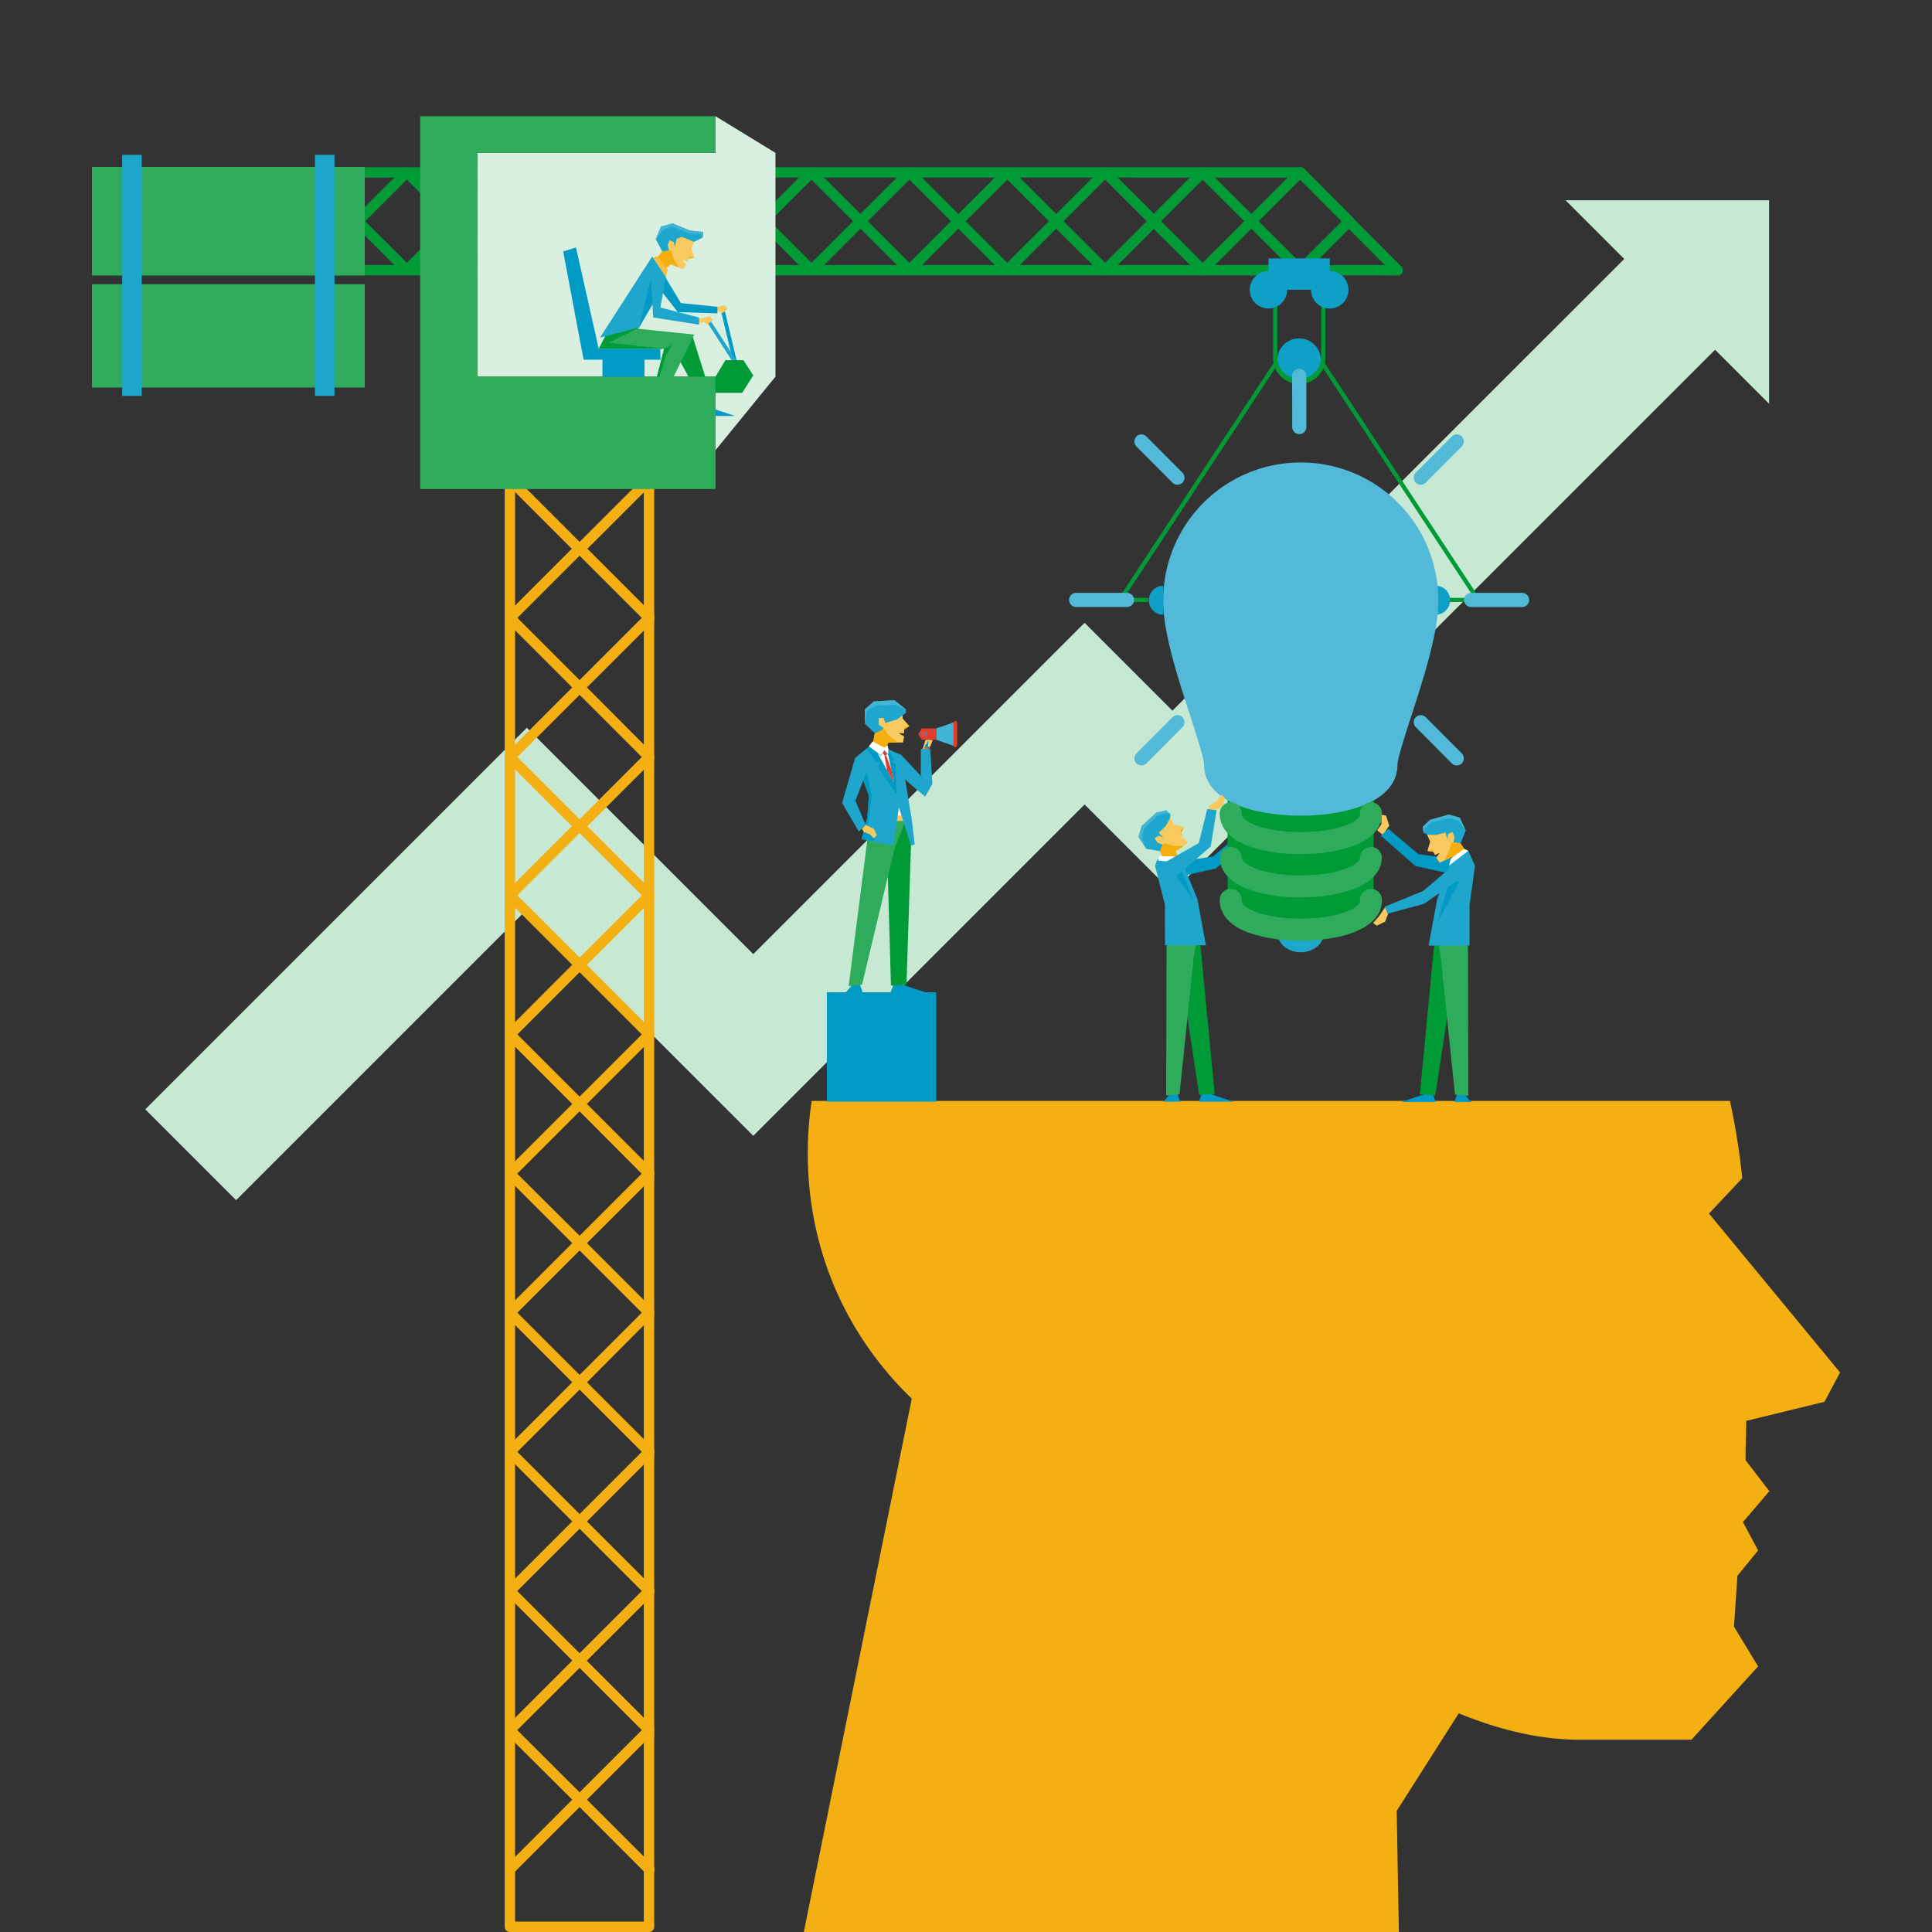 <svg id="Capa_1" data-name="Capa 1" xmlns="http://www.w3.org/2000/svg" viewBox="0 0 400 400"><rect x="0" y="0" width="400" height="400" fill="#333333" stroke="none"/><defs><style>.cls-1{fill:#c7e9d3;}.cls-2{fill:#f8c95e;}.cls-3{fill:#009ac5;}.cls-4{fill:#f4b013;}.cls-5{fill:#009a37;}.cls-6{fill:#0fa0c8;}.cls-7{fill:#1fa6cc;}.cls-8{fill:#52bad8;}.cls-9{fill:#2eac5b;}.cls-10{fill:#d9f0e1;}.cls-11{fill:#fff;}.cls-12{fill:#e13c2d;}.cls-13{fill:#f4ae0e;}.cls-14{fill:#42b4d4;}.cls-15{fill:#059cc6;}.cls-16{fill:#29aace;}.cls-17{fill:#f6bd3c;}</style></defs><title>iconos</title><polygon class="cls-1" points="366.27 41.46 324.13 41.46 336.28 53.61 242.74 147.14 224.55 128.95 155.96 197.54 109.08 150.67 30.08 229.67 48.89 248.48 109.08 188.29 155.96 235.16 224.55 166.56 242.74 184.75 355.09 72.41 366.27 83.59 366.27 41.46"/><polygon class="cls-2" points="286.85 172.07 287.52 173.92 285.13 171.89 286 170.66 286 168.69 286.94 168.84 287.64 170.92 286.85 172.07"/><polygon class="cls-3" points="303.99 181.73 293.02 179.29 285.9 173.02 287.44 171.59 293.62 176.82 302.21 178.05 303.99 181.73"/><polygon class="cls-2" points="257.88 172.6 257.21 174.44 259.6 172.42 258.72 171.19 258.72 169.22 257.79 169.36 257.08 171.44 257.88 172.6"/><polygon class="cls-3" points="240.73 182.26 251.71 179.82 258.83 173.55 257.29 172.12 251.11 177.34 242.52 178.58 240.73 182.26"/><path class="cls-4" d="M361.54,294.18l16.2-3.95,3.22-6.08-27.13-32.9,6.88-7.31a139.81,139.81,0,0,0-2.55-16H168.05a72.64,72.64,0,0,0-.81,10.8c0,39.87,31.52,72.64,85.29,76.44,19.41,26.73,50.75,45,74.16,45h23.52L364,345l-5-8.22.72-10.54L364,321l-3.14-5.87,5.47-6.4-4.93-6.41,0-1.78C361.46,298.43,361.51,296.33,361.54,294.18Z"/><polygon class="cls-4" points="193.14 268.02 166.42 400 289.62 400 289.17 374.93 306.38 347.87 193.14 268.02"/><polygon class="cls-5" points="306.82 124.64 300.13 124.64 300.13 123.78 305.21 123.78 273.24 75.17 264.71 75.17 232.72 123.78 237.72 123.78 237.72 124.64 231.11 124.64 264.24 74.3 273.71 74.3 273.84 74.5 306.82 124.64"/><path class="cls-6" d="M273.47,74.57a4.51,4.51,0,1,1-4.5-4.51A4.51,4.51,0,0,1,273.47,74.57Z"/><path class="cls-6" d="M237.85,124.28a3,3,0,0,0,3,3v-6A3,3,0,0,0,237.85,124.28Z"/><path class="cls-6" d="M297.24,121.26v6a3,3,0,0,0,0-6Z"/><path class="cls-5" d="M269,79.51a5.42,5.42,0,0,1-5.42-5.41v-19h.87v19a4.55,4.55,0,0,0,9.09,0v-19h.87v19A5.42,5.42,0,0,1,269,79.51Z"/><polygon class="cls-5" points="284.4 188.21 269.36 192.97 254.15 188.21 254.15 162.78 284.4 162.78 284.4 188.21"/><path class="cls-7" d="M269.3,197.15c-2.79,0-4.85-1.85-4.85-4.29a2.25,2.25,0,0,1,2.25-2.26,2.28,2.28,0,0,1,2.27,2,1.28,1.28,0,0,0,.81-.07A2,2,0,0,1,272,190.4a2.36,2.36,0,0,1,2.18,2.46C274.13,195.3,272.05,197.15,269.3,197.15Z"/><path class="cls-8" d="M269.3,168.87c-9.24,0-20-2.75-20-10.52,0-1.24-1.62-6.23-2.77-9.86l-.13-.35c-2.47-7.62-5.56-17.12-5.56-23.39a28.47,28.47,0,1,1,56.93,0c0,6.35-3.2,16.2-5.54,23.39-1.16,3.55-2.9,8.92-2.9,10.21C289.3,166.12,278.52,168.87,269.3,168.87Z"/><path class="cls-9" d="M269.3,176.83a32.11,32.11,0,0,1-10.76-1.65c-5.25-1.93-6-5-6-6.65a2.27,2.27,0,1,1,4.53,0c0,1.56,4.67,3.75,12.27,3.75s12.23-2.19,12.23-3.75a2.27,2.27,0,1,1,4.53,0C286.06,174.67,277,176.83,269.3,176.83Z"/><path class="cls-9" d="M269.3,185.8a32.11,32.11,0,0,1-10.76-1.65c-5.25-1.94-6-5-6-6.68a2.27,2.27,0,0,1,4.53,0c0,1.59,4.67,3.78,12.27,3.78s12.23-2.19,12.23-3.78a2.27,2.27,0,0,1,4.53,0C286.06,183.62,277,185.8,269.3,185.8Z"/><path class="cls-9" d="M269.3,194.76a32.37,32.37,0,0,1-10.76-1.65c-5.25-1.94-6-5-6-6.66a2.27,2.27,0,1,1,4.53,0c0,1.57,4.67,3.75,12.27,3.75s12.23-2.18,12.23-3.75a2.27,2.27,0,1,1,4.53,0C286.06,192.58,277,194.76,269.3,194.76Z"/><path class="cls-8" d="M304.59,125.68a1.46,1.46,0,0,1-1.46-1.47h0a1.46,1.46,0,0,1,1.46-1.47h10.54a1.46,1.46,0,0,1,1.46,1.47h0a1.46,1.46,0,0,1-1.46,1.47Z"/><path class="cls-8" d="M222.8,125.68a1.46,1.46,0,0,1-1.45-1.47h0a1.45,1.45,0,0,1,1.45-1.47h10.54a1.46,1.46,0,0,1,1.46,1.46h0a1.47,1.47,0,0,1-1.46,1.47Z"/><path class="cls-8" d="M295.18,99.93a1.45,1.45,0,0,1-2.06,0h0a1.49,1.49,0,0,1,0-2.07l7.46-7.49a1.45,1.45,0,0,1,2.06,0h0a1.49,1.49,0,0,1,0,2.07Z"/><path class="cls-8" d="M237.34,158.05a1.44,1.44,0,0,1-2.05,0h0a1.47,1.47,0,0,1,0-2.07l7.46-7.48a1.44,1.44,0,0,1,2.06,0h0a1.44,1.44,0,0,1,0,2.05Z"/><path class="cls-8" d="M293.13,150.55a1.44,1.44,0,0,1,0-2.05h0a1.44,1.44,0,0,1,2.06,0l7.45,7.48a1.49,1.49,0,0,1,0,2.07h0a1.45,1.45,0,0,1-2.06,0Z"/><path class="cls-8" d="M235.29,92.44a1.49,1.49,0,0,1,0-2.07h0a1.45,1.45,0,0,1,2.06,0l7.46,7.49a1.48,1.48,0,0,1,0,2.08h0a1.47,1.47,0,0,1-2.06,0Z"/><path class="cls-8" d="M267.52,77.81A1.44,1.44,0,0,1,269,76.36h0a1.45,1.45,0,0,1,1.46,1.45l0,10.6A1.45,1.45,0,0,1,269,89.88h0a1.48,1.48,0,0,1-1.46-1.47Z"/><path class="cls-4" d="M120,172.22a1.07,1.07,0,0,1-.76-.32l-14.4-14.4a1.06,1.06,0,0,1,0-1.52l14.4-14.41a1.07,1.07,0,0,1,1.52,0L135.14,156a1.07,1.07,0,0,1,0,1.52l-14.41,14.4A1.07,1.07,0,0,1,120,172.22Zm-12.88-15.48L120,169.62l12.88-12.88L120,143.86Z"/><path class="cls-4" d="M120,200.84a1.06,1.06,0,0,1-.76-.31l-14.4-14.41a1.06,1.06,0,0,1,0-1.52l14.4-14.4a1.09,1.09,0,0,1,1.52,0l14.41,14.4a1.07,1.07,0,0,1,0,1.52l-14.41,14.41A1.06,1.06,0,0,1,120,200.84Zm-12.88-15.48L120,198.24l12.88-12.88L120,172.48Z"/><path class="cls-4" d="M120,114.79a1.07,1.07,0,0,1-.76-.32l-14.4-14.4a1.06,1.06,0,0,1,0-1.52,1.07,1.07,0,0,1,1.52,0L120,112.19l13.64-13.64a1.09,1.09,0,0,1,1.53,0,1.07,1.07,0,0,1,0,1.52l-14.41,14.4A1.07,1.07,0,0,1,120,114.79Z"/><path class="cls-4" d="M120,143.41a1.06,1.06,0,0,1-.76-.31l-14.4-14.41a1,1,0,0,1-.32-.76,1.05,1.05,0,0,1,.32-.76l14.4-14.4a1.07,1.07,0,0,1,1.52,0l14.41,14.4a1.08,1.08,0,0,1,.31.76,1.07,1.07,0,0,1-.31.76L120.73,143.1A1.06,1.06,0,0,1,120,143.41Zm-12.88-15.48L120,140.81l12.88-12.88L120,115.05Z"/><path class="cls-4" d="M120,229.65a1.07,1.07,0,0,1-.76-.32l-14.4-14.4a1.05,1.05,0,0,1-.32-.76,1,1,0,0,1,.32-.76L119.21,199a1.11,1.11,0,0,1,1.52,0l14.41,14.41a1.07,1.07,0,0,1,.31.76,1.08,1.08,0,0,1-.31.76l-14.41,14.4A1.07,1.07,0,0,1,120,229.65Zm-12.88-15.48L120,227.05l12.88-12.88L120,201.29Z"/><path class="cls-4" d="M120,258.45a1.06,1.06,0,0,1-.76-.31l-14.4-14.4a1.07,1.07,0,0,1,0-1.53l14.4-14.4a1.07,1.07,0,0,1,1.52,0l14.41,14.4a1.1,1.1,0,0,1,0,1.53l-14.41,14.4A1.06,1.06,0,0,1,120,258.45ZM107.09,243,120,255.85,132.85,243,120,230.09Z"/><path class="cls-4" d="M120,287.26a1.07,1.07,0,0,1-.76-.31l-14.4-14.41a1.06,1.06,0,0,1,0-1.52l14.4-14.41a1.11,1.11,0,0,1,1.52,0L135.14,271a1.07,1.07,0,0,1,0,1.52L120.73,287A1.07,1.07,0,0,1,120,287.26Zm-12.88-15.48L120,284.66l12.88-12.88L120,258.9Z"/><path class="cls-4" d="M120,316.07a1.07,1.07,0,0,1-.76-.32l-14.4-14.4a1.05,1.05,0,0,1-.32-.76,1,1,0,0,1,.32-.76l14.4-14.41a1.07,1.07,0,0,1,1.52,0l14.41,14.41a1.07,1.07,0,0,1,.31.76,1.08,1.08,0,0,1-.31.76l-14.41,14.4A1.07,1.07,0,0,1,120,316.07Zm-12.88-15.48L120,313.47l12.88-12.88L120,287.71Z"/><path class="cls-4" d="M120,373.68a1,1,0,0,1-.76-.32L104.81,359a1.06,1.06,0,0,1,0-1.52l14.4-14.4a1.07,1.07,0,0,1,1.52,0l14.41,14.4a1.09,1.09,0,0,1,0,1.52l-14.41,14.4A1,1,0,0,1,120,373.68ZM107.09,358.2,120,371.08l12.88-12.88L120,345.32Z"/><path class="cls-4" d="M134.37,388.09a1.09,1.09,0,0,1-.76-.32L120,374.13l-13.64,13.64a1.07,1.07,0,0,1-1.52,0,1.06,1.06,0,0,1,0-1.52l14.4-14.41a1.11,1.11,0,0,1,1.52,0l14.41,14.41a1.07,1.07,0,0,1,0,1.52A1.11,1.11,0,0,1,134.37,388.09Z"/><path class="cls-4" d="M134.37,400h-28.8a1.08,1.08,0,0,1-1.08-1.08V99.31a1.08,1.08,0,0,1,1.08-1.08h28.8a1.08,1.08,0,0,1,1.08,1.08V398.92A1.08,1.08,0,0,1,134.37,400Zm-27.73-2.15H133.3V100.39H106.64Z"/><path class="cls-4" d="M120,344.88a1.07,1.07,0,0,1-.76-.32l-14.4-14.4a1.07,1.07,0,0,1,0-1.53l14.4-14.4a1.09,1.09,0,0,1,1.52,0l14.41,14.4a1.09,1.09,0,0,1,0,1.53l-14.41,14.4A1.07,1.07,0,0,1,120,344.88ZM107.09,329.4,120,342.28l12.88-12.88L120,316.51Z"/><path class="cls-5" d="M249,57a1.07,1.07,0,0,1-.76-.31L238.05,46.59a1.09,1.09,0,0,1,0-1.53l10.14-10.13a1.07,1.07,0,0,1,1.52,0l10.13,10.13a1.12,1.12,0,0,1,.32.77,1.09,1.09,0,0,1-.32.76L249.71,56.72A1.07,1.07,0,0,1,249,57Zm-8.61-11.2,8.61,8.6,8.61-8.6L249,37.22Z"/><path class="cls-5" d="M228.81,57a1.07,1.07,0,0,1-.76-.31L217.92,46.59a1.09,1.09,0,0,1,0-1.53l10.13-10.13a1.07,1.07,0,0,1,1.52,0l10.14,10.13a1.09,1.09,0,0,1,0,1.53L229.57,56.72A1.06,1.06,0,0,1,228.81,57Zm-8.61-11.2,8.61,8.6,8.61-8.6-8.61-8.61Z"/><path class="cls-5" d="M289.35,57a1.06,1.06,0,0,1-.76-.31L278.46,46.59a1.09,1.09,0,0,1,0-1.53,1.07,1.07,0,0,1,1.52,0L290.11,55.2a1.07,1.07,0,0,1,0,1.52A1.06,1.06,0,0,1,289.35,57Z"/><path class="cls-5" d="M269.21,57a1.07,1.07,0,0,1-.76-.31L258.32,46.59a1.09,1.09,0,0,1,0-1.53l10.13-10.13a1.13,1.13,0,0,1,1.53,0l10.13,10.13a1.11,1.11,0,0,1,.31.77,1.08,1.08,0,0,1-.31.76L270,56.72A1.1,1.1,0,0,1,269.21,57Zm-8.61-11.2,8.61,8.6,8.61-8.6-8.61-8.61Z"/><path class="cls-5" d="M208.55,57h0a1.07,1.07,0,0,1-.76-.31L197.66,46.59a1.09,1.09,0,0,1,0-1.53l10.13-10.13a1.11,1.11,0,0,1,1.52,0l10.13,10.13a1.09,1.09,0,0,1,0,1.53L209.31,56.72A1.08,1.08,0,0,1,208.55,57Zm-8.61-11.2,8.61,8.6,8.61-8.6-8.61-8.61Z"/><path class="cls-5" d="M188.29,57a1.1,1.1,0,0,1-.77-.31L177.39,46.59a1.09,1.09,0,0,1,0-1.53l10.13-10.13a1.09,1.09,0,0,1,1.53,0l10.13,10.13a1.09,1.09,0,0,1,0,1.53L189.05,56.72A1.07,1.07,0,0,1,188.29,57Zm-8.61-11.2,8.61,8.6,8.61-8.6-8.61-8.61Z"/><path class="cls-5" d="M168,57a1.08,1.08,0,0,1-.76-.31L157.13,46.59a1.09,1.09,0,0,1,0-1.53l10.13-10.13a1.11,1.11,0,0,1,1.52,0l10.14,10.13a1.09,1.09,0,0,1,0,1.53L168.78,56.72A1.07,1.07,0,0,1,168,57Zm-8.61-11.2,8.61,8.6,8.61-8.6L168,37.22Z"/><path class="cls-5" d="M147.76,57a1.07,1.07,0,0,1-.76-.31L136.86,46.59a1.09,1.09,0,0,1,0-1.53L147,34.93a1.11,1.11,0,0,1,1.52,0l10.13,10.13a1.09,1.09,0,0,1,0,1.53L148.52,56.72A1.08,1.08,0,0,1,147.76,57Zm-8.61-11.2,8.61,8.6,8.61-8.6-8.61-8.61Z"/><path class="cls-5" d="M127.49,57a1.07,1.07,0,0,1-.76-1.83l9.37-9.37-9.37-9.38a1.07,1.07,0,0,1,0-1.52,1.09,1.09,0,0,1,1.53,0l10.13,10.13a1.09,1.09,0,0,1,0,1.53L128.26,56.72A1.08,1.08,0,0,1,127.49,57Z"/><path class="cls-5" d="M127.49,57A1.06,1.06,0,0,1,126.42,56V35.69a1.07,1.07,0,0,1,1.07-1.07H269.21a1.11,1.11,0,0,1,.77.31L290.11,55.2a1.07,1.07,0,0,1-.76,1.83Zm1.08-20.26V54.88H286.76l-18-18.11Z"/><path class="cls-5" d="M104.48,57a1.07,1.07,0,0,1-.76-.31L93.59,46.59a1.09,1.09,0,0,1,0-1.53l10.13-10.13a1.07,1.07,0,0,1,1.52,1.52l-9.37,9.38,9.37,9.37a1.07,1.07,0,0,1,0,1.52A1.06,1.06,0,0,1,104.48,57Z"/><path class="cls-5" d="M84.22,57a1.07,1.07,0,0,1-.76-.31L73.33,46.59a1.07,1.07,0,0,1,0-1.53L83.46,34.93a1.07,1.07,0,0,1,.76-.31h0a1.08,1.08,0,0,1,.76.31L95.11,45.06a1.09,1.09,0,0,1,0,1.53L85,56.72A1.08,1.08,0,0,1,84.22,57Zm-8.61-11.2,8.61,8.6,8.61-8.6-8.61-8.61Z"/><path class="cls-5" d="M64,57a1.07,1.07,0,0,1-.76-.31L53.06,46.59a1.09,1.09,0,0,1,0-1.53L63.19,34.93a1.09,1.09,0,0,1,1.53,0L74.85,45.06a1.09,1.09,0,0,1,0,1.53L64.72,56.72A1.1,1.1,0,0,1,64,57Zm-8.61-11.2L64,54.43l8.61-8.6L64,37.22Z"/><path class="cls-5" d="M43.69,57a1.07,1.07,0,0,1-.76-.31L32.8,46.59a1.09,1.09,0,0,1,0-1.53L42.93,34.93a1.11,1.11,0,0,1,1.52,0L54.58,45.06a1.09,1.09,0,0,1,0,1.53L44.45,56.72A1.07,1.07,0,0,1,43.69,57Zm-8.61-11.2,8.61,8.6,8.61-8.6-8.61-8.61Z"/><path class="cls-5" d="M23.43,57a1.1,1.1,0,0,1-.77-.31,1.07,1.07,0,0,1,0-1.52L32,45.83l-9.38-9.38a1.07,1.07,0,0,1,0-1.52,1.09,1.09,0,0,1,1.53,0L34.32,45.06a1.09,1.09,0,0,1,0,1.53L24.19,56.72A1.07,1.07,0,0,1,23.43,57Z"/><path class="cls-5" d="M23.43,57a1.11,1.11,0,0,1-.77-.31,1.08,1.08,0,0,1-.31-.76V35.69a1.07,1.07,0,0,1,1.08-1.07h81.05a1.07,1.07,0,0,1,.76.31,1.09,1.09,0,0,1,.32.76V56A1.07,1.07,0,0,1,104.48,57ZM24.5,36.77V54.88h78.9V36.77Z"/><polygon class="cls-10" points="160.55 77.98 148.14 93.21 148.14 77.98 98.81 77.98 98.81 31.65 148.14 31.65 148.14 24.06 160.55 31.65 160.55 77.98"/><rect class="cls-3" x="150.62" y="63.96" width="0.77" height="11.98" transform="translate(-12.11 36.94) rotate(-13.41)"/><rect class="cls-7" x="149.29" y="65.08" width="0.77" height="11.96" transform="translate(-14.61 92.61) rotate(-32.87)"/><polygon class="cls-5" points="155.96 77.72 153.92 74.57 150.19 74.57 148.14 77.98 148.14 81.34 153.66 81.34 155.96 77.72"/><rect class="cls-9" x="19.04" y="34.57" width="56.48" height="22.46"/><rect class="cls-9" x="19.04" y="58.84" width="56.48" height="21.39"/><rect class="cls-7" x="25.3" y="32.06" width="4.04" height="49.91"/><rect class="cls-7" x="65.21" y="32.06" width="4.04" height="49.91"/><polygon class="cls-2" points="190.85 156.26 190.85 155.63 191.61 153.22 192.5 153.22 192.5 154.74 191.84 155.93 190.85 156.26"/><rect class="cls-11" x="184.5" y="166.56" width="2.94" height="2.92"/><polygon class="cls-3" points="185.02 203.72 184.39 205.44 191.56 205.44 186.37 203.72 185.02 203.72"/><polygon class="cls-5" points="187.78 169.65 188.65 173.85 187.68 203.86 184.46 204.05 183.57 172.82 187.78 169.65"/><polygon class="cls-3" points="177.98 203.72 178.6 205.44 175.13 205.44 176.63 203.72 177.98 203.72"/><polygon class="cls-9" points="180.46 169.22 179.63 173.46 175.7 204.16 178.47 203.91 185.25 175.51 187.78 169.27 180.46 169.22"/><rect class="cls-2" x="185.64" y="168.81" width="1.44" height="1.16"/><polygon class="cls-7" points="186.57 156.28 185.34 159.64 191.53 164.95 193.04 162.31 192.6 155.04 190.65 155.04 190.65 160.63 186.57 156.28"/><polygon class="cls-7" points="177.05 156.92 180.5 154.08 183.09 154.81 186.57 156.28 188.77 169.67 189.38 174.8 188.65 175.1 186.11 167.19 184.9 175.06 178.38 173.75 179.56 169.28 179.9 164.79 177.05 156.92"/><polygon class="cls-3" points="179.95 154.54 179.41 154.98 181.4 157.71 182.26 157.71 181.78 158.8 185.63 164.55 185.41 158.32 184.53 157.53 185.17 157.34 183.83 155.13 183.83 155.13 179.95 154.54"/><polygon class="cls-11" points="181.73 156 185.08 162.02 183.93 156.39 183.11 155.41 182.41 156.48 181.73 156"/><polygon class="cls-12" points="182.78 155.92 183.11 156.39 183.49 156.39 183.66 156.06 183.11 155.41 182.78 155.92"/><polygon class="cls-12" points="183.11 156.42 183.66 159.46 185.08 162.02 184.54 159.35 183.49 156.42 183.11 156.42"/><polygon class="cls-3" points="178.38 173.75 180.97 174.12 181.54 172.92 179.44 171.68 179.9 169.81 180.47 164.79 179.44 159.71 178.56 161.08 179.9 164.79 179.56 169.28 178.38 173.75"/><polygon class="cls-7" points="177.11 165.8 179.44 159.71 177.05 156.92 174.35 166.23 177.81 172.18 179.22 170.77 177.11 165.8"/><polygon class="cls-2" points="182.86 155.05 183.97 153.73 186.97 153.73 187.18 152.46 186.06 151.81 187.18 151.81 187.18 151.06 188.27 150.33 186.88 148.75 186.84 146.99 184.99 145.15 180.9 145.36 179.3 146.82 179.3 149.8 181.15 151.68 180.64 154.38 182.86 155.05"/><polygon class="cls-13" points="182.87 150.66 182.39 150.99 180.33 150.99 181.15 151.68 180.64 154.38 183.31 155.19 183.97 153.73 185.93 153.73 183.97 152.27 182.87 150.66"/><polygon class="cls-7" points="181.17 151.84 179.06 149.84 179.06 146.87 180.92 145.22 185.18 144.97 187.57 146.91 187.57 147.59 185.71 148.96 183.31 149.68 182.93 148.65 181.93 148.65 181.93 150.07 182.87 150.66 182.69 151.06 181.17 151.84"/><polygon class="cls-14" points="179.06 146.87 180.92 145.22 185.18 144.97 187.57 146.91 187.54 146.94 185.24 145.91 181.39 146.08 179.48 147.1 179.06 149.84 179.06 146.87"/><polygon class="cls-13" points="187.18 151.06 187.18 150.53 188.27 150.33 187.18 151.06"/><polygon class="cls-11" points="179.9 154.52 180.67 153.5 183.09 154.81 183.78 154.31 183.95 155.18 183.88 156.2 183.1 155.27 182.39 156.36 179.9 154.52"/><polygon class="cls-2" points="179.22 170.77 178.44 171.63 178.87 172.24 180.07 172.72 180.93 173.59 181.54 172.92 180.92 171.61 179.22 170.77"/><polygon class="cls-3" points="176.18 165.8 177.2 166.02 177.11 165.8 177.18 165.63 176.18 165.8"/><polygon class="cls-14" points="193.82 150.82 193.82 153.16 197.84 154.56 197.84 149.42 193.82 150.82"/><polygon class="cls-15" points="192.45 154.82 191.47 154.82 191.81 153.09 192.79 153.09 192.45 154.82"/><polygon class="cls-12" points="190.83 150.82 193.82 150.82 193.82 153.16 190.83 153.16 190.1 151.99 190.83 150.82"/><polygon class="cls-12" points="197.78 149.19 197.39 149.58 197.39 154.39 197.78 154.79 198.18 154.39 198.18 149.58 197.78 149.19"/><polygon class="cls-12" points="191.45 155.01 192.46 155.01 192.59 154.88 192.46 154.75 191.45 154.75 191.32 154.88 191.45 155.01"/><polygon class="cls-16" points="191.63 152.44 191.7 152.51 191.78 152.44 191.78 151.54 191.7 151.46 191.63 151.54 191.63 152.44"/><polygon class="cls-16" points="191.23 152.44 191.3 152.51 191.37 152.44 191.37 151.54 191.3 151.46 191.23 151.54 191.23 152.44"/><polygon class="cls-16" points="190.83 152.44 190.9 152.51 190.97 152.44 190.97 151.54 190.9 151.46 190.83 151.54 190.83 152.44"/><polygon class="cls-2" points="192.59 154.58 193.12 153.22 192.3 153.22 192.09 154.58 192.59 154.58"/><polygon class="cls-2" points="192.26 153.56 192.38 153.22 191.67 153.22 191.37 154.24 191.88 154.03 191.99 153.56 192.26 153.56"/><polygon class="cls-3" points="190.47 160.44 191.13 162.02 190.65 160.17 190.64 160.54 190.47 160.44"/><polygon class="cls-3" points="248.84 226.37 248.21 228.1 255.37 228.1 250.19 226.37 248.84 226.37"/><polygon class="cls-5" points="247.75 192.31 248.62 196.5 251.49 226.51 248.28 226.7 243.54 195.48 247.75 192.31"/><polygon class="cls-3" points="243.72 226.37 244.34 228.1 240.87 228.1 242.37 226.37 243.72 226.37"/><polygon class="cls-9" points="242.35 191.88 241.52 196.11 241.44 226.81 244.21 226.57 247.15 198.16 248.21 191.91 242.35 191.88"/><polygon class="cls-2" points="243.99 179.63 243.44 176.24 245.86 174.66 245.35 173.52 244.1 173.59 245.01 173 244.62 172.39 245.11 171.23 243.17 170.69 242.2 169.3 239.74 168.79 236.55 171.12 235.9 173.18 237.47 175.58 240.09 176.08 241.16 178.4 243.99 179.63"/><polygon class="cls-13" points="241.18 174.56 240.72 174.86 239.06 175.94 240.09 176.08 241.16 178.4 244.31 179.34 243.44 176.24 245.03 175.2 242.67 175.06 241.18 174.56"/><polygon class="cls-7" points="240.88 173.46 239.91 172.41 241.34 171.01 242.27 169.4 242.33 168.56 241.37 167.75 239.74 168.79 236.38 170.99 235.73 173.29 237.33 175.74 240.13 176.22 240.72 174.86 239.64 174.47 239.05 173.56 239.87 173.02 240.88 173.46"/><polygon class="cls-13" points="244.62 172.39 244.34 171.97 245.11 171.23 244.62 172.39"/><polygon class="cls-14" points="239.35 168.26 236.38 170.99 235.73 173.29 237.33 175.74 236.41 173.38 236.95 171.41 239.74 168.79 241.3 168.37 242.33 168.56 241.37 167.75 239.35 168.26"/><polygon class="cls-7" points="239.59 177.97 244.54 177.97 247.9 186.13 249.67 195.72 241.2 195.72 241.18 187.29 239.13 179.23 239.59 177.97"/><polygon class="cls-11" points="240.08 177.25 239.81 178.16 244.84 178.69 243.83 177.33 240.08 177.25"/><polygon class="cls-2" points="250.97 168.21 250.17 168.21 250.43 166.78 251.96 165.73 252.88 164.54 253.59 165.16 253.21 166.82 250.97 168.21"/><polygon class="cls-3" points="242.08 179.34 247.14 186.42 243.96 178.69 242.08 179.34"/><polygon class="cls-7" points="243.23 181.68 250.67 175.26 251.88 167.75 249.95 167.5 248.19 174.55 240.88 178.7 243.23 181.68"/><polygon class="cls-3" points="296.61 226.44 297.24 228.16 290.08 228.16 295.26 226.44 296.61 226.44"/><polygon class="cls-5" points="297.7 192.37 296.83 196.57 293.96 226.57 297.17 226.76 301.9 195.54 297.7 192.37"/><polygon class="cls-3" points="301.73 226.44 301.1 228.16 304.58 228.16 303.08 226.44 301.73 226.44"/><polygon class="cls-9" points="303.1 191.94 303.93 196.18 304.01 226.88 301.24 226.63 298.3 198.22 297.24 191.97 303.1 191.94"/><polygon class="cls-2" points="303.26 179.67 300.66 177.41 298.05 178.62 297.35 177.59 298.07 176.57 297.08 177.03 296.78 176.38 295.53 176.18 296.1 174.24 295.42 172.69 296.3 170.33 299.96 168.86 302.06 169.4 303.26 171.99 302.3 174.48 303.7 176.62 303.26 179.67"/><polygon class="cls-13" points="300.44 174.6 300.93 174.38 302.73 173.54 302.3 174.48 303.7 176.62 302.84 179.79 300.66 177.41 298.94 178.2 300.08 176.13 300.44 174.6"/><polygon class="cls-7" points="299.66 173.77 299.28 172.38 297.33 172.86 295.48 172.8 294.74 172.4 294.56 171.17 296.3 170.33 299.94 168.64 302.24 169.3 303.47 171.96 302.4 174.59 300.93 174.38 301.17 173.25 300.71 172.26 299.82 172.68 299.66 173.77"/><polygon class="cls-13" points="296.78 176.38 296.57 175.92 295.53 176.18 296.78 176.38"/><polygon class="cls-14" points="296.06 169.72 299.94 168.64 302.24 169.3 303.47 171.96 301.96 169.93 299.99 169.35 296.3 170.33 295.12 171.43 294.74 172.4 294.56 171.17 296.06 169.72"/><polygon class="cls-7" points="304.01 176.15 300.42 178.03 297.55 186.2 295.78 195.78 304.25 195.78 304.26 187.35 305.38 179.29 304.01 176.15"/><polygon class="cls-11" points="303.13 175.75 304.01 176.15 300.01 179.2 300.36 177.76 303.13 175.75"/><polygon class="cls-2" points="286.74 187.9 287.54 187.85 287.36 189.29 286.77 190.82 285.04 191.66 284.29 191.09 285.45 189.8 286.74 187.9"/><polygon class="cls-3" points="302.09 182.62 297.61 191.03 300.21 181.97 302.09 182.62"/><polygon class="cls-7" points="304.58 180.33 294.81 187.13 287.3 189.16 286.69 187.73 294.66 184.46 302.23 178 304.58 180.33"/><rect class="cls-3" x="171.19" y="205.44" width="22.65" height="22.65"/><polygon class="cls-2" points="147.14 63.53 148.16 63.61 150.03 63.18 150.65 63.97 149.47 64.9 148.83 64.36 148.08 64.58 146.67 64.47 147.14 63.53"/><polygon class="cls-3" points="136.25 59.4 140.34 64.62 148.53 64.88 148.53 63.52 140.97 62.75 137.03 56.2 136.25 59.4"/><polygon class="cls-2" points="137.24 56.01 138.89 54.71 141.46 55.78 142.09 54.76 141.35 53.8 142.32 54.2 142.59 53.56 143.78 53.32 143.15 51.48 143.74 49.96 142.81 47.72 139.23 46.44 137.03 47.01 135.97 49.56 137.19 51.95 136.15 53.25 137.24 56.01"/><polygon class="cls-13" points="138.99 52 138.51 51.8 136.74 51.07 137.19 51.95 136.15 53.25 137.24 56.01 138.89 54.71 140.57 55.41 139.4 53.46 138.99 52"/><polygon class="cls-7" points="139.71 51.16 140.1 49.44 141.19 49.03 143.7 50.07 145.5 49.17 145.6 48.04 142.81 47.72 139.23 46.24 136.85 46.92 135.77 49.53 137.11 52.06 138.51 51.8 138.24 50.72 138.64 49.76 139.51 50.12 139.71 51.16"/><polygon class="cls-2" points="144.08 65.86 145.1 65.93 146.97 65.5 147.59 66.29 146.41 67.22 145.77 66.68 145.02 66.9 143.61 66.79 144.08 65.86"/><polygon class="cls-5" points="143.36 69.54 139.4 72.22 146.16 84.6 148.08 84.6 143.36 69.54"/><polygon class="cls-9" points="127.24 66 123.96 72.22 137.5 72.22 134.3 84.6 136.2 84.6 143.75 69.28 132.19 68.07 132.84 65.73 127.24 66"/><polygon class="cls-5" points="132.26 67.82 132.27 67.78 126.49 67.42 123.96 72.22 137.5 72.22 126.07 70.97 132.26 67.82"/><polygon class="cls-5" points="139.08 71.44 137.5 72.22 134.33 84.5 134.59 84.6 137.78 73.87 139.08 71.44"/><polygon class="cls-3" points="134.59 84.6 134.05 86.12 140.34 86.12 135.78 84.6 134.59 84.6"/><polygon class="cls-3" points="146.42 84.6 145.87 86.12 152.16 86.12 147.6 84.6 146.42 84.6"/><polygon class="cls-7" points="135.03 53.1 137.88 57.22 132.34 67.78 124.22 69.91 135.03 53.1"/><polygon class="cls-3" points="134.75 57.77 132.34 67.78 137.97 58.04 134.75 57.77"/><polygon class="cls-7" points="134.75 57.77 135.25 65.73 144.72 67.22 144.72 65.73 136.73 63.68 137.88 57.22 134.75 57.77"/><polygon class="cls-17" points="136.05 53.01 135.22 53.37 137.86 57.39 138.25 55.83 136.05 53.01"/><polygon class="cls-13" points="142.59 53.56 142.77 53.11 143.78 53.32 142.59 53.56"/><polygon class="cls-14" points="142.81 47.72 139.23 46.24 136.85 46.92 135.77 49.53 137.34 47.56 139.21 46.92 142.61 48.33 144.94 48.43 145.5 49.17 145.6 48.04 142.81 47.72"/><polygon class="cls-9" points="98.81 77.98 98.81 31.65 148.14 31.65 148.14 24.06 86.99 24.06 86.99 101.25 148.14 101.25 148.14 77.98 98.81 77.98"/><polygon class="cls-3" points="116.6 52.06 119.25 51.23 123.96 72.22 136.7 72.22 136.75 74.47 133.43 74.47 133.43 78.02 124.73 78.02 124.73 74.47 120.83 74.47 116.6 52.06"/><path class="cls-6" d="M266.49,60a3.87,3.87,0,1,1-3.87-3.87A3.87,3.87,0,0,1,266.49,60Z"/><path class="cls-6" d="M279.18,60a3.87,3.87,0,1,1-3.87-3.87A3.87,3.87,0,0,1,279.18,60Z"/><rect class="cls-6" x="262.62" y="53.5" width="12.69" height="6.49"/></svg>